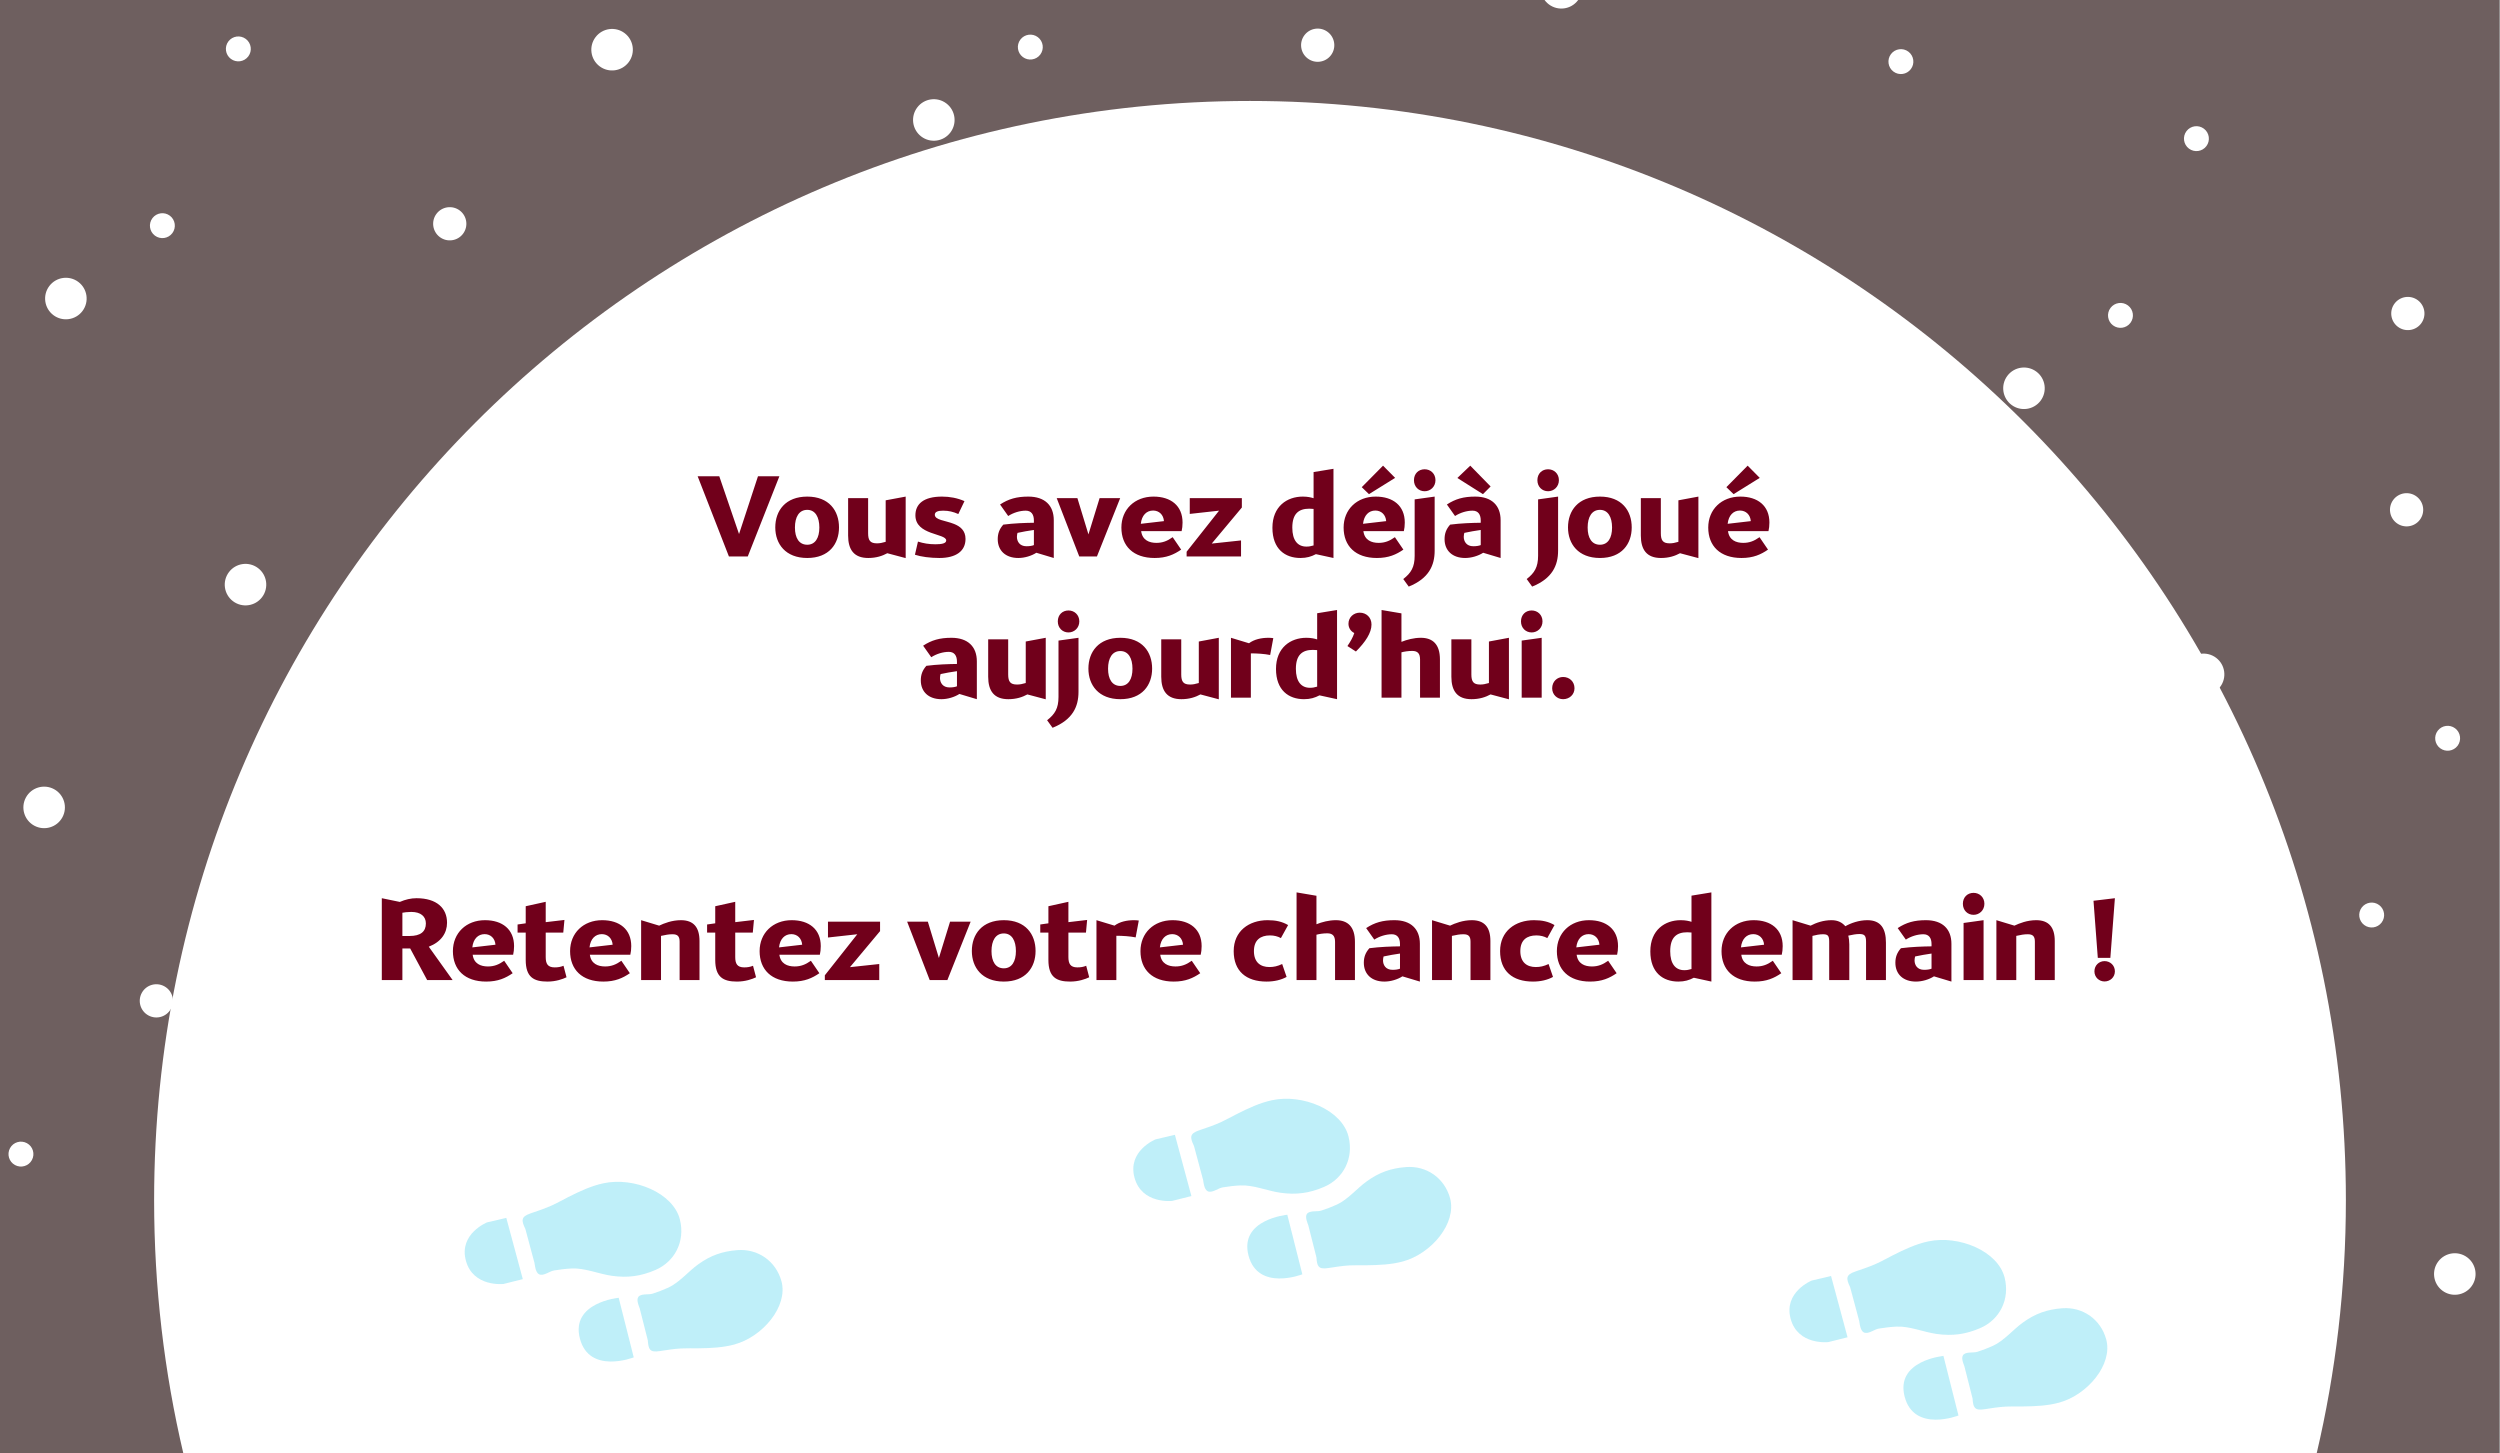 <svg width="602" height="350" viewBox="0 0 602 350" fill="none" xmlns="http://www.w3.org/2000/svg">
<rect x="0" y="0" width="602" height="350" fill="#808080" stroke="none"/>
<g clip-path="url(#clip0_294_7249)">
<rect width="601.829" height="350" fill="white"/>
<path d="M175.524 134H180.06L187.676 114.68H182.524L177.96 128.596L173.2 114.68H167.992L175.524 134ZM186.688 127C186.688 130.976 189.152 134.364 194.388 134.364C199.624 134.364 202.032 130.976 202.032 127C202.032 122.968 199.624 119.58 194.388 119.58C189.152 119.58 186.688 122.968 186.688 127ZM194.388 131.172C192.4 131.172 191.42 129.52 191.42 127.028C191.42 124.508 192.4 122.772 194.388 122.772C196.32 122.772 197.3 124.508 197.3 127.028C197.3 129.52 196.32 131.172 194.388 131.172ZM204.227 128.96C204.227 132.348 205.627 134.364 209.071 134.364C211.003 134.364 212.487 133.86 213.663 133.216L218.087 134.392V119.58L213.271 120.476V130.472C212.431 130.724 211.843 130.836 211.171 130.836C209.547 130.836 209.043 130.136 209.043 128.4V119.944H204.227V128.96ZM220.317 133.58C221.717 134.056 224.013 134.364 226.197 134.364C230.201 134.364 232.497 132.712 232.497 129.772C232.497 127.728 231.209 126.748 229.725 126.16C227.625 125.32 225.105 125.236 225.105 123.948C225.105 123.248 225.833 122.968 227.093 122.968C228.493 122.968 229.557 123.248 230.761 123.78L232.245 120.672C230.537 119.916 228.689 119.58 226.841 119.58C222.417 119.58 220.429 121.344 220.429 124.088C220.429 126.496 222.249 127.56 224.097 128.26C225.973 128.96 227.849 129.268 227.849 130.136C227.849 130.892 226.673 131.06 225.245 131.06C223.649 131.06 222.389 130.836 221.045 130.416L220.317 133.58ZM242.774 124.256C244.034 123.444 245.602 122.968 247.002 122.968C248.318 122.968 248.962 123.864 248.962 125.32V125.88C246.862 125.908 244.202 125.992 241.598 126.328C240.646 127.392 240.254 128.484 240.254 129.828C240.254 132.6 242.158 134.364 245.21 134.364C246.722 134.364 248.374 133.86 249.55 133.104L253.75 134.364V125.264C253.75 121.736 251.622 119.58 247.618 119.58C244.818 119.58 242.858 120.14 240.814 121.484L242.774 124.256ZM248.962 131.256C248.57 131.424 247.954 131.536 247.17 131.536C245.49 131.536 244.874 130.332 244.874 129.268C244.874 128.876 244.958 128.512 245.014 128.316C246.498 128.008 247.394 127.84 248.962 127.616V131.256ZM259.885 134H264.141L269.741 119.944H264.785L262.097 128.68L259.437 119.944H254.453L259.885 134ZM282.379 129.352C281.091 130.276 279.943 130.724 278.459 130.724C276.751 130.724 275.071 130.08 274.791 127.896H284.535C284.675 127.252 284.759 126.664 284.759 125.824C284.759 121.792 281.959 119.58 277.759 119.58C273.223 119.58 270.031 122.688 270.031 127.028C270.031 131.48 272.887 134.364 278.039 134.364C280.895 134.364 282.715 133.524 284.423 132.348L282.379 129.352ZM274.707 126.132C274.931 124.06 276.107 122.94 277.675 122.94C279.103 122.94 280.167 123.948 280.279 125.488L274.707 126.132ZM285.738 134H298.842V130.136L291.786 130.892L299.038 122.212V119.944H286.494V123.752L293.55 122.968L285.738 132.852V134ZM321.099 134.364V112.888L316.311 113.672V119.972C315.695 119.776 314.883 119.58 313.707 119.58C309.927 119.58 306.399 121.932 306.399 127.084C306.399 132.208 309.451 134.364 313.147 134.364C314.659 134.364 315.751 134.028 316.871 133.44L321.099 134.364ZM316.311 131.34C315.639 131.536 315.219 131.62 314.575 131.62C312.475 131.62 311.187 130.108 311.187 127.056C311.187 123.696 312.727 122.492 315.275 122.492C315.555 122.492 315.891 122.52 316.311 122.548V131.34ZM335.891 129.352C334.603 130.276 333.455 130.724 331.971 130.724C330.263 130.724 328.583 130.08 328.303 127.896H338.047C338.187 127.252 338.271 126.664 338.271 125.824C338.271 121.792 335.471 119.58 331.271 119.58C326.735 119.58 323.543 122.688 323.543 127.028C323.543 131.48 326.399 134.364 331.551 134.364C334.407 134.364 336.227 133.524 337.935 132.348L335.891 129.352ZM328.219 126.132C328.443 124.06 329.619 122.94 331.187 122.94C332.615 122.94 333.679 123.948 333.791 125.488L328.219 126.132ZM327.911 117.312L329.647 118.992L335.947 115.072L333.035 112.132L327.911 117.312ZM339.221 141.252C344.093 139.292 345.465 136.128 345.465 132.6V119.58L340.649 120.252V133.832C340.649 136.576 339.781 137.976 337.905 139.432L339.221 141.252ZM343.057 118.292C344.457 118.292 345.661 117.2 345.661 115.632C345.661 114.036 344.457 113 343.057 113C341.601 113 340.481 114.036 340.481 115.632C340.481 117.2 341.601 118.292 343.057 118.292ZM350.372 124.256C351.632 123.444 353.2 122.968 354.6 122.968C355.916 122.968 356.56 123.864 356.56 125.32V125.88C354.46 125.908 351.8 125.992 349.196 126.328C348.244 127.392 347.852 128.484 347.852 129.828C347.852 132.6 349.756 134.364 352.808 134.364C354.32 134.364 355.972 133.86 357.148 133.104L361.348 134.364V125.264C361.348 121.736 359.22 119.58 355.216 119.58C352.416 119.58 350.456 120.14 348.412 121.484L350.372 124.256ZM356.56 131.256C356.168 131.424 355.552 131.536 354.768 131.536C353.088 131.536 352.472 130.332 352.472 129.268C352.472 128.876 352.556 128.512 352.612 128.316C354.096 128.008 354.992 127.84 356.56 127.616V131.256ZM350.932 115.1L357.092 118.992L358.94 117.144L354.04 112.132L350.932 115.1ZM368.944 141.252C373.816 139.292 375.188 136.128 375.188 132.6V119.58L370.372 120.252V133.832C370.372 136.576 369.504 137.976 367.628 139.432L368.944 141.252ZM372.78 118.292C374.18 118.292 375.384 117.2 375.384 115.632C375.384 114.036 374.18 113 372.78 113C371.324 113 370.204 114.036 370.204 115.632C370.204 117.2 371.324 118.292 372.78 118.292ZM377.574 127C377.574 130.976 380.038 134.364 385.274 134.364C390.51 134.364 392.918 130.976 392.918 127C392.918 122.968 390.51 119.58 385.274 119.58C380.038 119.58 377.574 122.968 377.574 127ZM385.274 131.172C383.286 131.172 382.306 129.52 382.306 127.028C382.306 124.508 383.286 122.772 385.274 122.772C387.206 122.772 388.186 124.508 388.186 127.028C388.186 129.52 387.206 131.172 385.274 131.172ZM395.114 128.96C395.114 132.348 396.514 134.364 399.958 134.364C401.89 134.364 403.374 133.86 404.55 133.216L408.974 134.392V119.58L404.158 120.476V130.472C403.318 130.724 402.73 130.836 402.058 130.836C400.434 130.836 399.93 130.136 399.93 128.4V119.944H395.114V128.96ZM423.692 129.352C422.404 130.276 421.256 130.724 419.772 130.724C418.064 130.724 416.384 130.08 416.104 127.896H425.848C425.988 127.252 426.072 126.664 426.072 125.824C426.072 121.792 423.272 119.58 419.072 119.58C414.536 119.58 411.344 122.688 411.344 127.028C411.344 131.48 414.2 134.364 419.352 134.364C422.208 134.364 424.028 133.524 425.736 132.348L423.692 129.352ZM416.02 126.132C416.244 124.06 417.42 122.94 418.988 122.94C420.416 122.94 421.48 123.948 421.592 125.488L416.02 126.132ZM415.712 117.312L417.448 118.992L423.748 115.072L420.836 112.132L415.712 117.312ZM224.249 158.256C225.509 157.444 227.077 156.968 228.477 156.968C229.793 156.968 230.437 157.864 230.437 159.32V159.88C228.337 159.908 225.677 159.992 223.073 160.328C222.121 161.392 221.729 162.484 221.729 163.828C221.729 166.6 223.633 168.364 226.685 168.364C228.197 168.364 229.849 167.86 231.025 167.104L235.225 168.364V159.264C235.225 155.736 233.097 153.58 229.093 153.58C226.293 153.58 224.333 154.14 222.289 155.484L224.249 158.256ZM230.437 165.256C230.045 165.424 229.429 165.536 228.645 165.536C226.965 165.536 226.349 164.332 226.349 163.268C226.349 162.876 226.433 162.512 226.489 162.316C227.973 162.008 228.869 161.84 230.437 161.616V165.256ZM237.955 162.96C237.955 166.348 239.355 168.364 242.799 168.364C244.731 168.364 246.215 167.86 247.391 167.216L251.815 168.392V153.58L246.999 154.476V164.472C246.159 164.724 245.571 164.836 244.899 164.836C243.275 164.836 242.771 164.136 242.771 162.4V153.944H237.955V162.96ZM253.458 175.252C258.33 173.292 259.702 170.128 259.702 166.6V153.58L254.886 154.252V167.832C254.886 170.576 254.018 171.976 252.142 173.432L253.458 175.252ZM257.294 152.292C258.694 152.292 259.898 151.2 259.898 149.632C259.898 148.036 258.694 147 257.294 147C255.838 147 254.718 148.036 254.718 149.632C254.718 151.2 255.838 152.292 257.294 152.292ZM262.088 161C262.088 164.976 264.552 168.364 269.788 168.364C275.024 168.364 277.432 164.976 277.432 161C277.432 156.968 275.024 153.58 269.788 153.58C264.552 153.58 262.088 156.968 262.088 161ZM269.788 165.172C267.8 165.172 266.82 163.52 266.82 161.028C266.82 158.508 267.8 156.772 269.788 156.772C271.72 156.772 272.7 158.508 272.7 161.028C272.7 163.52 271.72 165.172 269.788 165.172ZM279.627 162.96C279.627 166.348 281.027 168.364 284.471 168.364C286.403 168.364 287.887 167.86 289.063 167.216L293.487 168.392V153.58L288.671 154.476V164.472C287.831 164.724 287.243 164.836 286.571 164.836C284.947 164.836 284.443 164.136 284.443 162.4V153.944H279.627V162.96ZM296.418 168H301.206V157.332C302.69 157.332 304.482 157.444 305.854 157.724L306.61 153.664C306.246 153.608 305.826 153.58 305.462 153.58C303.754 153.58 302.018 153.944 300.758 154.896L296.418 153.58V168ZM321.96 168.364V146.888L317.172 147.672V153.972C316.556 153.776 315.744 153.58 314.568 153.58C310.788 153.58 307.26 155.932 307.26 161.084C307.26 166.208 310.312 168.364 314.008 168.364C315.52 168.364 316.612 168.028 317.732 167.44L321.96 168.364ZM317.172 165.34C316.5 165.536 316.08 165.62 315.436 165.62C313.336 165.62 312.048 164.108 312.048 161.056C312.048 157.696 313.588 156.492 316.136 156.492C316.416 156.492 316.752 156.52 317.172 156.548V165.34ZM326.504 156.884C328.828 154.56 330.256 152.376 330.256 150.388C330.256 148.68 329.024 147.532 327.428 147.532C326 147.532 324.712 148.596 324.712 150.192C324.712 151.116 325.188 151.984 326.112 152.432C325.804 153.44 325.132 154.588 324.46 155.568L326.504 156.884ZM332.68 168H337.468V157.08C338.224 156.884 339.12 156.744 340.072 156.744C341.332 156.744 341.948 157.332 341.948 158.788V168H346.736V158.788C346.736 155.176 345.028 153.58 342.144 153.58C340.464 153.58 338.784 154.028 337.468 154.56V147.7L332.68 146.888V168ZM349.49 162.96C349.49 166.348 350.89 168.364 354.334 168.364C356.266 168.364 357.75 167.86 358.926 167.216L363.35 168.392V153.58L358.534 154.476V164.472C357.694 164.724 357.106 164.836 356.434 164.836C354.81 164.836 354.306 164.136 354.306 162.4V153.944H349.49V162.96ZM366.421 168H371.237V153.58L366.421 154.252V168ZM368.829 152.292C370.229 152.292 371.433 151.2 371.433 149.632C371.433 148.036 370.229 147 368.829 147C367.373 147 366.253 148.036 366.253 149.632C366.253 151.2 367.373 152.292 368.829 152.292ZM376.395 168.364C377.907 168.364 379.139 167.272 379.139 165.732C379.139 164.108 377.907 163.016 376.395 163.016C374.967 163.016 373.763 164.108 373.763 165.732C373.763 167.272 374.967 168.364 376.395 168.364ZM91.939 236H96.894V228.384H98.77L102.859 236H108.991L103.251 227.964C106.219 226.816 107.647 224.688 107.647 222.196C107.647 218.724 105.211 216.288 100.283 216.288C98.966 216.288 97.623 216.596 96.278 217.184L91.939 216.288V236ZM96.894 225.388V219.788C97.258 219.704 98.21 219.592 99.05 219.592C101.319 219.592 102.551 220.684 102.551 222.364C102.551 224.324 101.291 225.388 98.603 225.388H96.894ZM121.407 231.352C120.119 232.276 118.971 232.724 117.487 232.724C115.779 232.724 114.099 232.08 113.819 229.896H123.563C123.703 229.252 123.787 228.664 123.787 227.824C123.787 223.792 120.987 221.58 116.787 221.58C112.251 221.58 109.059 224.688 109.059 229.028C109.059 233.48 111.915 236.364 117.067 236.364C119.923 236.364 121.743 235.524 123.451 234.348L121.407 231.352ZM113.735 228.132C113.959 226.06 115.135 224.94 116.703 224.94C118.131 224.94 119.195 225.948 119.307 227.488L113.735 228.132ZM126.592 231.156C126.592 235.3 128.524 236.364 131.828 236.364C133.844 236.364 135.496 235.776 136.42 235.328L135.692 232.556C135.02 232.836 134.376 232.948 133.564 232.948C131.856 232.948 131.408 232.024 131.408 230.456V224.576H135.636L135.916 221.524L131.408 222.056V217.156L126.592 218.22V222.336L124.632 222.616V224.576H126.592V231.156ZM149.626 231.352C148.338 232.276 147.19 232.724 145.706 232.724C143.998 232.724 142.318 232.08 142.038 229.896H151.782C151.922 229.252 152.006 228.664 152.006 227.824C152.006 223.792 149.206 221.58 145.006 221.58C140.47 221.58 137.278 224.688 137.278 229.028C137.278 233.48 140.133 236.364 145.286 236.364C148.142 236.364 149.962 235.524 151.67 234.348L149.626 231.352ZM141.954 228.132C142.178 226.06 143.354 224.94 144.922 224.94C146.35 224.94 147.414 225.948 147.526 227.488L141.954 228.132ZM154.384 236H159.172V225.36C160.32 225.108 161.02 224.968 161.944 224.968C163.148 224.968 163.652 225.444 163.652 226.76V236H168.44V226.592C168.44 223.26 166.984 221.58 163.96 221.58C161.804 221.58 159.9 222.336 158.724 222.896L154.384 221.58V236ZM172.228 231.156C172.228 235.3 174.16 236.364 177.464 236.364C179.48 236.364 181.132 235.776 182.056 235.328L181.328 232.556C180.656 232.836 180.012 232.948 179.2 232.948C177.492 232.948 177.044 232.024 177.044 230.456V224.576H181.272L181.552 221.524L177.044 222.056V217.156L172.228 218.22V222.336L170.268 222.616V224.576H172.228V231.156ZM195.262 231.352C193.974 232.276 192.826 232.724 191.342 232.724C189.634 232.724 187.954 232.08 187.674 229.896H197.418C197.558 229.252 197.642 228.664 197.642 227.824C197.642 223.792 194.842 221.58 190.642 221.58C186.106 221.58 182.914 224.688 182.914 229.028C182.914 233.48 185.77 236.364 190.922 236.364C193.778 236.364 195.598 235.524 197.306 234.348L195.262 231.352ZM187.59 228.132C187.814 226.06 188.99 224.94 190.558 224.94C191.986 224.94 193.05 225.948 193.162 227.488L187.59 228.132ZM198.62 236H211.724V232.136L204.668 232.892L211.92 224.212V221.944H199.376V225.752L206.432 224.968L198.62 234.852V236ZM223.873 236H228.129L233.729 221.944H228.773L226.085 230.68L223.425 221.944H218.441L223.873 236ZM234.02 229C234.02 232.976 236.484 236.364 241.72 236.364C246.956 236.364 249.364 232.976 249.364 229C249.364 224.968 246.956 221.58 241.72 221.58C236.484 221.58 234.02 224.968 234.02 229ZM241.72 233.172C239.732 233.172 238.752 231.52 238.752 229.028C238.752 226.508 239.732 224.772 241.72 224.772C243.652 224.772 244.632 226.508 244.632 229.028C244.632 231.52 243.652 233.172 241.72 233.172ZM252.455 231.156C252.455 235.3 254.387 236.364 257.691 236.364C259.707 236.364 261.359 235.776 262.283 235.328L261.555 232.556C260.883 232.836 260.239 232.948 259.427 232.948C257.719 232.948 257.271 232.024 257.271 230.456V224.576H261.499L261.779 221.524L257.271 222.056V217.156L252.455 218.22V222.336L250.495 222.616V224.576H252.455V231.156ZM264.029 236H268.817V225.332C270.301 225.332 272.093 225.444 273.465 225.724L274.221 221.664C273.857 221.608 273.437 221.58 273.073 221.58C271.365 221.58 269.629 221.944 268.369 222.896L264.029 221.58V236ZM286.973 231.352C285.685 232.276 284.537 232.724 283.053 232.724C281.345 232.724 279.665 232.08 279.385 229.896H289.129C289.269 229.252 289.353 228.664 289.353 227.824C289.353 223.792 286.553 221.58 282.353 221.58C277.817 221.58 274.625 224.688 274.625 229.028C274.625 233.48 277.481 236.364 282.633 236.364C285.489 236.364 287.309 235.524 289.017 234.348L286.973 231.352ZM279.301 228.132C279.525 226.06 280.701 224.94 282.269 224.94C283.697 224.94 284.761 225.948 284.873 227.488L279.301 228.132ZM308.749 232.136C307.629 232.668 306.705 232.864 305.669 232.864C303.513 232.864 301.945 231.716 301.945 229.028C301.945 226.312 303.569 225.248 305.809 225.248C306.789 225.248 307.685 225.472 308.441 225.892L310.177 222.756C308.721 221.916 307.209 221.58 305.249 221.58C300.741 221.58 297.073 224.212 297.073 229.028C297.073 233.844 300.069 236.364 304.997 236.364C306.845 236.364 308.497 235.972 309.813 235.244L308.749 232.136ZM312.213 236H317.001V225.08C317.757 224.884 318.653 224.744 319.605 224.744C320.865 224.744 321.481 225.332 321.481 226.788V236H326.269V226.788C326.269 223.176 324.561 221.58 321.677 221.58C319.997 221.58 318.317 222.028 317.001 222.56V215.7L312.213 214.888V236ZM330.93 226.256C332.19 225.444 333.758 224.968 335.158 224.968C336.474 224.968 337.118 225.864 337.118 227.32V227.88C335.018 227.908 332.358 227.992 329.754 228.328C328.802 229.392 328.41 230.484 328.41 231.828C328.41 234.6 330.314 236.364 333.366 236.364C334.878 236.364 336.53 235.86 337.706 235.104L341.906 236.364V227.264C341.906 223.736 339.778 221.58 335.774 221.58C332.974 221.58 331.014 222.14 328.97 223.484L330.93 226.256ZM337.118 233.256C336.726 233.424 336.11 233.536 335.326 233.536C333.646 233.536 333.03 232.332 333.03 231.268C333.03 230.876 333.114 230.512 333.17 230.316C334.654 230.008 335.55 229.84 337.118 229.616V233.256ZM344.833 236H349.621V225.36C350.769 225.108 351.469 224.968 352.393 224.968C353.597 224.968 354.101 225.444 354.101 226.76V236H358.889V226.592C358.889 223.26 357.433 221.58 354.409 221.58C352.253 221.58 350.349 222.336 349.173 222.896L344.833 221.58V236ZM372.898 232.136C371.778 232.668 370.854 232.864 369.818 232.864C367.662 232.864 366.094 231.716 366.094 229.028C366.094 226.312 367.718 225.248 369.958 225.248C370.938 225.248 371.834 225.472 372.59 225.892L374.326 222.756C372.87 221.916 371.358 221.58 369.398 221.58C364.89 221.58 361.222 224.212 361.222 229.028C361.222 233.844 364.218 236.364 369.146 236.364C370.994 236.364 372.646 235.972 373.962 235.244L372.898 232.136ZM387.243 231.352C385.955 232.276 384.807 232.724 383.323 232.724C381.615 232.724 379.935 232.08 379.655 229.896H389.399C389.539 229.252 389.623 228.664 389.623 227.824C389.623 223.792 386.823 221.58 382.623 221.58C378.087 221.58 374.895 224.688 374.895 229.028C374.895 233.48 377.751 236.364 382.903 236.364C385.759 236.364 387.579 235.524 389.287 234.348L387.243 231.352ZM379.571 228.132C379.795 226.06 380.971 224.94 382.539 224.94C383.967 224.94 385.031 225.948 385.143 227.488L379.571 228.132ZM412.099 236.364V214.888L407.311 215.672V221.972C406.695 221.776 405.883 221.58 404.707 221.58C400.927 221.58 397.399 223.932 397.399 229.084C397.399 234.208 400.451 236.364 404.147 236.364C405.659 236.364 406.751 236.028 407.871 235.44L412.099 236.364ZM407.311 233.34C406.639 233.536 406.219 233.62 405.575 233.62C403.475 233.62 402.187 232.108 402.187 229.056C402.187 225.696 403.727 224.492 406.275 224.492C406.555 224.492 406.891 224.52 407.311 224.548V233.34ZM426.891 231.352C425.603 232.276 424.455 232.724 422.971 232.724C421.263 232.724 419.583 232.08 419.303 229.896H429.047C429.187 229.252 429.271 228.664 429.271 227.824C429.271 223.792 426.471 221.58 422.271 221.58C417.735 221.58 414.543 224.688 414.543 229.028C414.543 233.48 417.399 236.364 422.551 236.364C425.407 236.364 427.227 235.524 428.935 234.348L426.891 231.352ZM419.219 228.132C419.443 226.06 420.619 224.94 422.187 224.94C423.615 224.94 424.679 225.948 424.791 227.488L419.219 228.132ZM431.649 236H436.437V225.36C437.249 225.136 438.201 224.968 438.929 224.968C440.105 224.968 440.469 225.248 440.469 226.732V236H445.313V227.404C445.313 226.732 445.229 225.948 445.061 225.304C446.069 225.08 446.965 224.912 447.721 224.912C448.981 224.912 449.345 225.304 449.345 226.76V236H454.133V226.984C454.133 223.652 452.929 221.58 449.653 221.58C447.637 221.58 445.677 222.28 444.361 223.036C443.633 222.196 442.625 221.58 441.029 221.58C439.069 221.58 437.333 222.196 435.989 222.896L431.649 221.58V236ZM458.926 226.256C460.186 225.444 461.754 224.968 463.154 224.968C464.47 224.968 465.114 225.864 465.114 227.32V227.88C463.014 227.908 460.354 227.992 457.75 228.328C456.798 229.392 456.406 230.484 456.406 231.828C456.406 234.6 458.31 236.364 461.362 236.364C462.874 236.364 464.526 235.86 465.702 235.104L469.902 236.364V227.264C469.902 223.736 467.774 221.58 463.77 221.58C460.97 221.58 459.01 222.14 456.966 223.484L458.926 226.256ZM465.114 233.256C464.722 233.424 464.106 233.536 463.322 233.536C461.642 233.536 461.026 232.332 461.026 231.268C461.026 230.876 461.11 230.512 461.166 230.316C462.65 230.008 463.546 229.84 465.114 229.616V233.256ZM472.829 236H477.645V221.58L472.829 222.252V236ZM475.237 220.292C476.637 220.292 477.841 219.2 477.841 217.632C477.841 216.036 476.637 215 475.237 215C473.781 215 472.661 216.036 472.661 217.632C472.661 219.2 473.781 220.292 475.237 220.292ZM480.731 236H485.519V225.36C486.667 225.108 487.367 224.968 488.291 224.968C489.495 224.968 489.999 225.444 489.999 226.76V236H494.787V226.592C494.787 223.26 493.331 221.58 490.307 221.58C488.151 221.58 486.247 222.336 485.071 222.896L480.731 221.58V236ZM505.15 230.652H508.174L509.266 216.288L504.114 216.904L505.15 230.652ZM506.774 236.336C508.118 236.336 509.266 235.328 509.266 233.9C509.266 232.444 508.118 231.436 506.774 231.436C505.458 231.436 504.338 232.444 504.338 233.9C504.338 235.328 505.458 236.336 506.774 236.336Z" fill="#71001B"/>
<path fill-rule="evenodd" clip-rule="evenodd" d="M602 0H0V350H44.153C71.615 466.777 176.189 553.688 301 553.688C425.811 553.688 530.385 466.777 557.847 350H602V0ZM557.847 350C562.452 330.417 564.889 309.994 564.889 289C564.889 142.817 446.742 24.311 301 24.311C155.258 24.311 37.111 142.817 37.111 289C37.111 309.994 39.548 330.417 44.153 350H557.847Z" fill="#6E5F5F"/>
<circle cx="579.81" cy="75.493" r="4" transform="rotate(36.991 579.81 75.493)" fill="white"/>
<circle cx="530.626" cy="162.39" r="5" transform="rotate(36.991 530.626 162.39)" fill="white"/>
<circle cx="375.976" cy="-2.938" r="5" transform="rotate(36.991 375.976 -2.938)" fill="white"/>
<circle cx="457.738" cy="14.835" r="3" transform="rotate(36.991 457.738 14.835)" fill="white"/>
<circle cx="528.899" cy="33.386" r="3" transform="rotate(36.991 528.899 33.386)" fill="white"/>
<circle cx="510.609" cy="75.947" r="3" transform="rotate(36.991 510.609 75.947)" fill="white"/>
<circle cx="487.372" cy="93.498" r="5" transform="rotate(36.991 487.372 93.498)" fill="white"/>
<circle cx="486.51" cy="121.559" r="4" transform="rotate(36.991 486.51 121.559)" fill="white"/>
<circle cx="579.508" cy="122.756" r="4" transform="rotate(36.991 579.508 122.756)" fill="white"/>
<circle cx="591.118" cy="306.781" r="5" transform="rotate(36.991 591.118 306.781)" fill="white"/>
<circle cx="518.231" cy="159.227" r="3" transform="rotate(36.991 518.231 159.227)" fill="white"/>
<circle cx="589.392" cy="177.777" r="3" transform="rotate(36.991 589.392 177.777)" fill="white"/>
<circle cx="571.101" cy="220.339" r="3" transform="rotate(36.991 571.101 220.339)" fill="white"/>
<circle cx="547.864" cy="237.89" r="5" transform="rotate(36.991 547.864 237.89)" fill="white"/>
<circle cx="108.302" cy="53.885" r="4" transform="rotate(36.991 108.302 53.885)" fill="white"/>
<circle cx="59.118" cy="140.781" r="5" transform="rotate(36.991 59.118 140.781)" fill="white"/>
<circle cx="57.392" cy="11.777" r="3" transform="rotate(36.991 57.392 11.777)" fill="white"/>
<circle cx="39.101" cy="54.339" r="3" transform="rotate(36.991 39.101 54.339)" fill="white"/>
<circle cx="147.391" cy="11.968" r="5" transform="rotate(36.991 147.391 11.968)" fill="white"/>
<circle cx="15.864" cy="71.889" r="5" transform="rotate(36.991 15.864 71.889)" fill="white"/>
<circle cx="317.302" cy="10.885" r="4" transform="rotate(36.991 317.302 10.885)" fill="white"/>
<circle cx="248.101" cy="11.338" r="3" transform="rotate(36.991 248.101 11.338)" fill="white"/>
<circle cx="224.864" cy="28.889" r="5" transform="rotate(36.991 224.864 28.889)" fill="white"/>
<circle cx="37.652" cy="241.006" r="4" transform="rotate(118.555 37.652 241.006)" fill="white"/>
<circle cx="50.112" cy="333.173" r="4" transform="rotate(118.555 50.112 333.173)" fill="white"/>
<circle cx="10.631" cy="194.424" r="5" transform="rotate(118.555 10.631 194.424)" fill="white"/>
<circle cx="5.046" cy="277.909" r="3" transform="rotate(118.555 5.046 277.909)" fill="white"/>
<circle cx="-2.864" cy="351.022" r="3" transform="rotate(118.555 -2.864 351.022)" fill="white"/>
<path fill-rule="evenodd" clip-rule="evenodd" d="M125.891 308.013L121.915 293.257L117.265 294.355C117.265 294.355 110.445 297.11 112.183 303.558C113.918 310.017 121.261 309.176 121.261 309.176L125.891 308.013Z" fill="#37CDEB" fill-opacity="0.32"/>
<path fill-rule="evenodd" clip-rule="evenodd" d="M163.729 293.7C162.135 287.232 152.652 283.361 145.334 284.926C142.32 285.572 139.52 286.894 136.807 288.269C135.513 288.925 134.225 289.656 132.899 290.262C131.23 291.017 129.512 291.588 127.785 292.172C125.386 292.982 125.533 293.883 126.513 295.956L128.702 304.11C128.861 304.989 128.993 306.831 130.2 306.961C131.274 307.069 132.389 306.092 133.448 305.92C134.82 305.694 136.255 305.516 137.655 305.451C140.775 305.289 144.207 306.773 147.315 307.214C151.173 307.756 154.334 307.316 157.845 305.802C162.521 303.786 165.014 298.901 163.729 293.7Z" fill="#37CDEB" fill-opacity="0.32"/>
<path fill-rule="evenodd" clip-rule="evenodd" d="M148.981 312.508L152.602 326.852C152.602 326.852 141.917 331.037 139.639 322.326C137.366 313.61 148.981 312.508 148.981 312.508Z" fill="#37CDEB" fill-opacity="0.32"/>
<path fill-rule="evenodd" clip-rule="evenodd" d="M188.172 308.508C189.827 314.552 183.692 321.873 176.84 323.752C174.022 324.521 171.08 324.633 168.165 324.674C166.776 324.69 165.366 324.637 163.967 324.71C162.232 324.812 160.523 325.086 158.812 325.351C156.43 325.714 156.143 324.895 155.994 322.759L154.039 315.053C153.767 314.261 153.034 312.674 153.974 312.053C154.824 311.494 156.214 311.815 157.171 311.508C158.422 311.1 159.711 310.623 160.905 310.071C163.587 308.848 165.772 306.128 168.165 304.426C171.127 302.296 173.983 301.296 177.615 301.027C182.484 300.666 186.829 303.64 188.172 308.508Z" fill="#37CDEB" fill-opacity="0.32"/>
<path fill-rule="evenodd" clip-rule="evenodd" d="M286.891 288.013L282.915 273.257L278.265 274.355C278.265 274.355 271.445 277.11 273.183 283.558C274.918 290.017 282.261 289.176 282.261 289.176L286.891 288.013Z" fill="#37CDEB" fill-opacity="0.32"/>
<path fill-rule="evenodd" clip-rule="evenodd" d="M324.729 273.7C323.135 267.232 313.652 263.361 306.334 264.926C303.32 265.572 300.52 266.894 297.807 268.269C296.513 268.925 295.225 269.656 293.899 270.262C292.23 271.017 290.512 271.588 288.785 272.172C286.386 272.982 286.533 273.883 287.513 275.956L289.702 284.11C289.861 284.989 289.993 286.831 291.2 286.961C292.274 287.069 293.389 286.092 294.448 285.92C295.82 285.694 297.255 285.516 298.655 285.451C301.775 285.289 305.207 286.773 308.315 287.214C312.173 287.756 315.334 287.316 318.845 285.802C323.521 283.786 326.014 278.901 324.729 273.7Z" fill="#37CDEB" fill-opacity="0.32"/>
<path fill-rule="evenodd" clip-rule="evenodd" d="M309.981 292.508L313.602 306.852C313.602 306.852 302.917 311.037 300.639 302.326C298.366 293.61 309.981 292.508 309.981 292.508Z" fill="#37CDEB" fill-opacity="0.32"/>
<path fill-rule="evenodd" clip-rule="evenodd" d="M349.172 288.508C350.827 294.552 344.692 301.873 337.84 303.752C335.022 304.521 332.08 304.633 329.165 304.674C327.776 304.69 326.366 304.637 324.967 304.71C323.232 304.812 321.523 305.086 319.812 305.351C317.43 305.714 317.143 304.895 316.994 302.759L315.039 295.053C314.767 294.261 314.034 292.674 314.974 292.053C315.824 291.494 317.214 291.815 318.171 291.508C319.422 291.1 320.711 290.623 321.905 290.071C324.586 288.848 326.772 286.128 329.165 284.426C332.127 282.296 334.983 281.296 338.615 281.027C343.484 280.666 347.829 283.64 349.172 288.508Z" fill="#37CDEB" fill-opacity="0.32"/>
<path fill-rule="evenodd" clip-rule="evenodd" d="M444.891 322.013L440.915 307.257L436.265 308.355C436.265 308.355 429.445 311.11 431.183 317.558C432.918 324.017 440.261 323.176 440.261 323.176L444.891 322.013Z" fill="#37CDEB" fill-opacity="0.32"/>
<path fill-rule="evenodd" clip-rule="evenodd" d="M482.729 307.7C481.135 301.232 471.652 297.361 464.334 298.926C461.32 299.572 458.52 300.894 455.807 302.269C454.513 302.925 453.225 303.656 451.899 304.262C450.23 305.017 448.512 305.588 446.785 306.172C444.386 306.982 444.533 307.883 445.513 309.956L447.702 318.11C447.861 318.989 447.993 320.831 449.2 320.961C450.274 321.069 451.389 320.092 452.448 319.92C453.82 319.694 455.255 319.516 456.655 319.451C459.775 319.289 463.207 320.773 466.315 321.214C470.173 321.756 473.334 321.316 476.845 319.802C481.521 317.786 484.014 312.901 482.729 307.7Z" fill="#37CDEB" fill-opacity="0.32"/>
<path fill-rule="evenodd" clip-rule="evenodd" d="M467.981 326.508L471.602 340.852C471.602 340.852 460.917 345.037 458.639 336.326C456.366 327.61 467.981 326.508 467.981 326.508Z" fill="#37CDEB" fill-opacity="0.32"/>
<path fill-rule="evenodd" clip-rule="evenodd" d="M507.172 322.508C508.827 328.552 502.692 335.873 495.84 337.752C493.022 338.521 490.08 338.633 487.165 338.674C485.776 338.69 484.366 338.637 482.967 338.71C481.232 338.812 479.523 339.086 477.812 339.351C475.43 339.714 475.143 338.895 474.994 336.759L473.039 329.053C472.767 328.261 472.034 326.674 472.974 326.053C473.824 325.494 475.214 325.815 476.171 325.508C477.422 325.1 478.711 324.623 479.905 324.071C482.587 322.848 484.772 320.128 487.165 318.426C490.127 316.296 492.983 315.296 496.615 315.027C501.484 314.666 505.829 317.64 507.172 322.508Z" fill="#37CDEB" fill-opacity="0.32"/>
</g>
<defs>
<clipPath id="clip0_294_7249">
<rect width="601.829" height="350" fill="white"/>
</clipPath>
</defs>
</svg>
